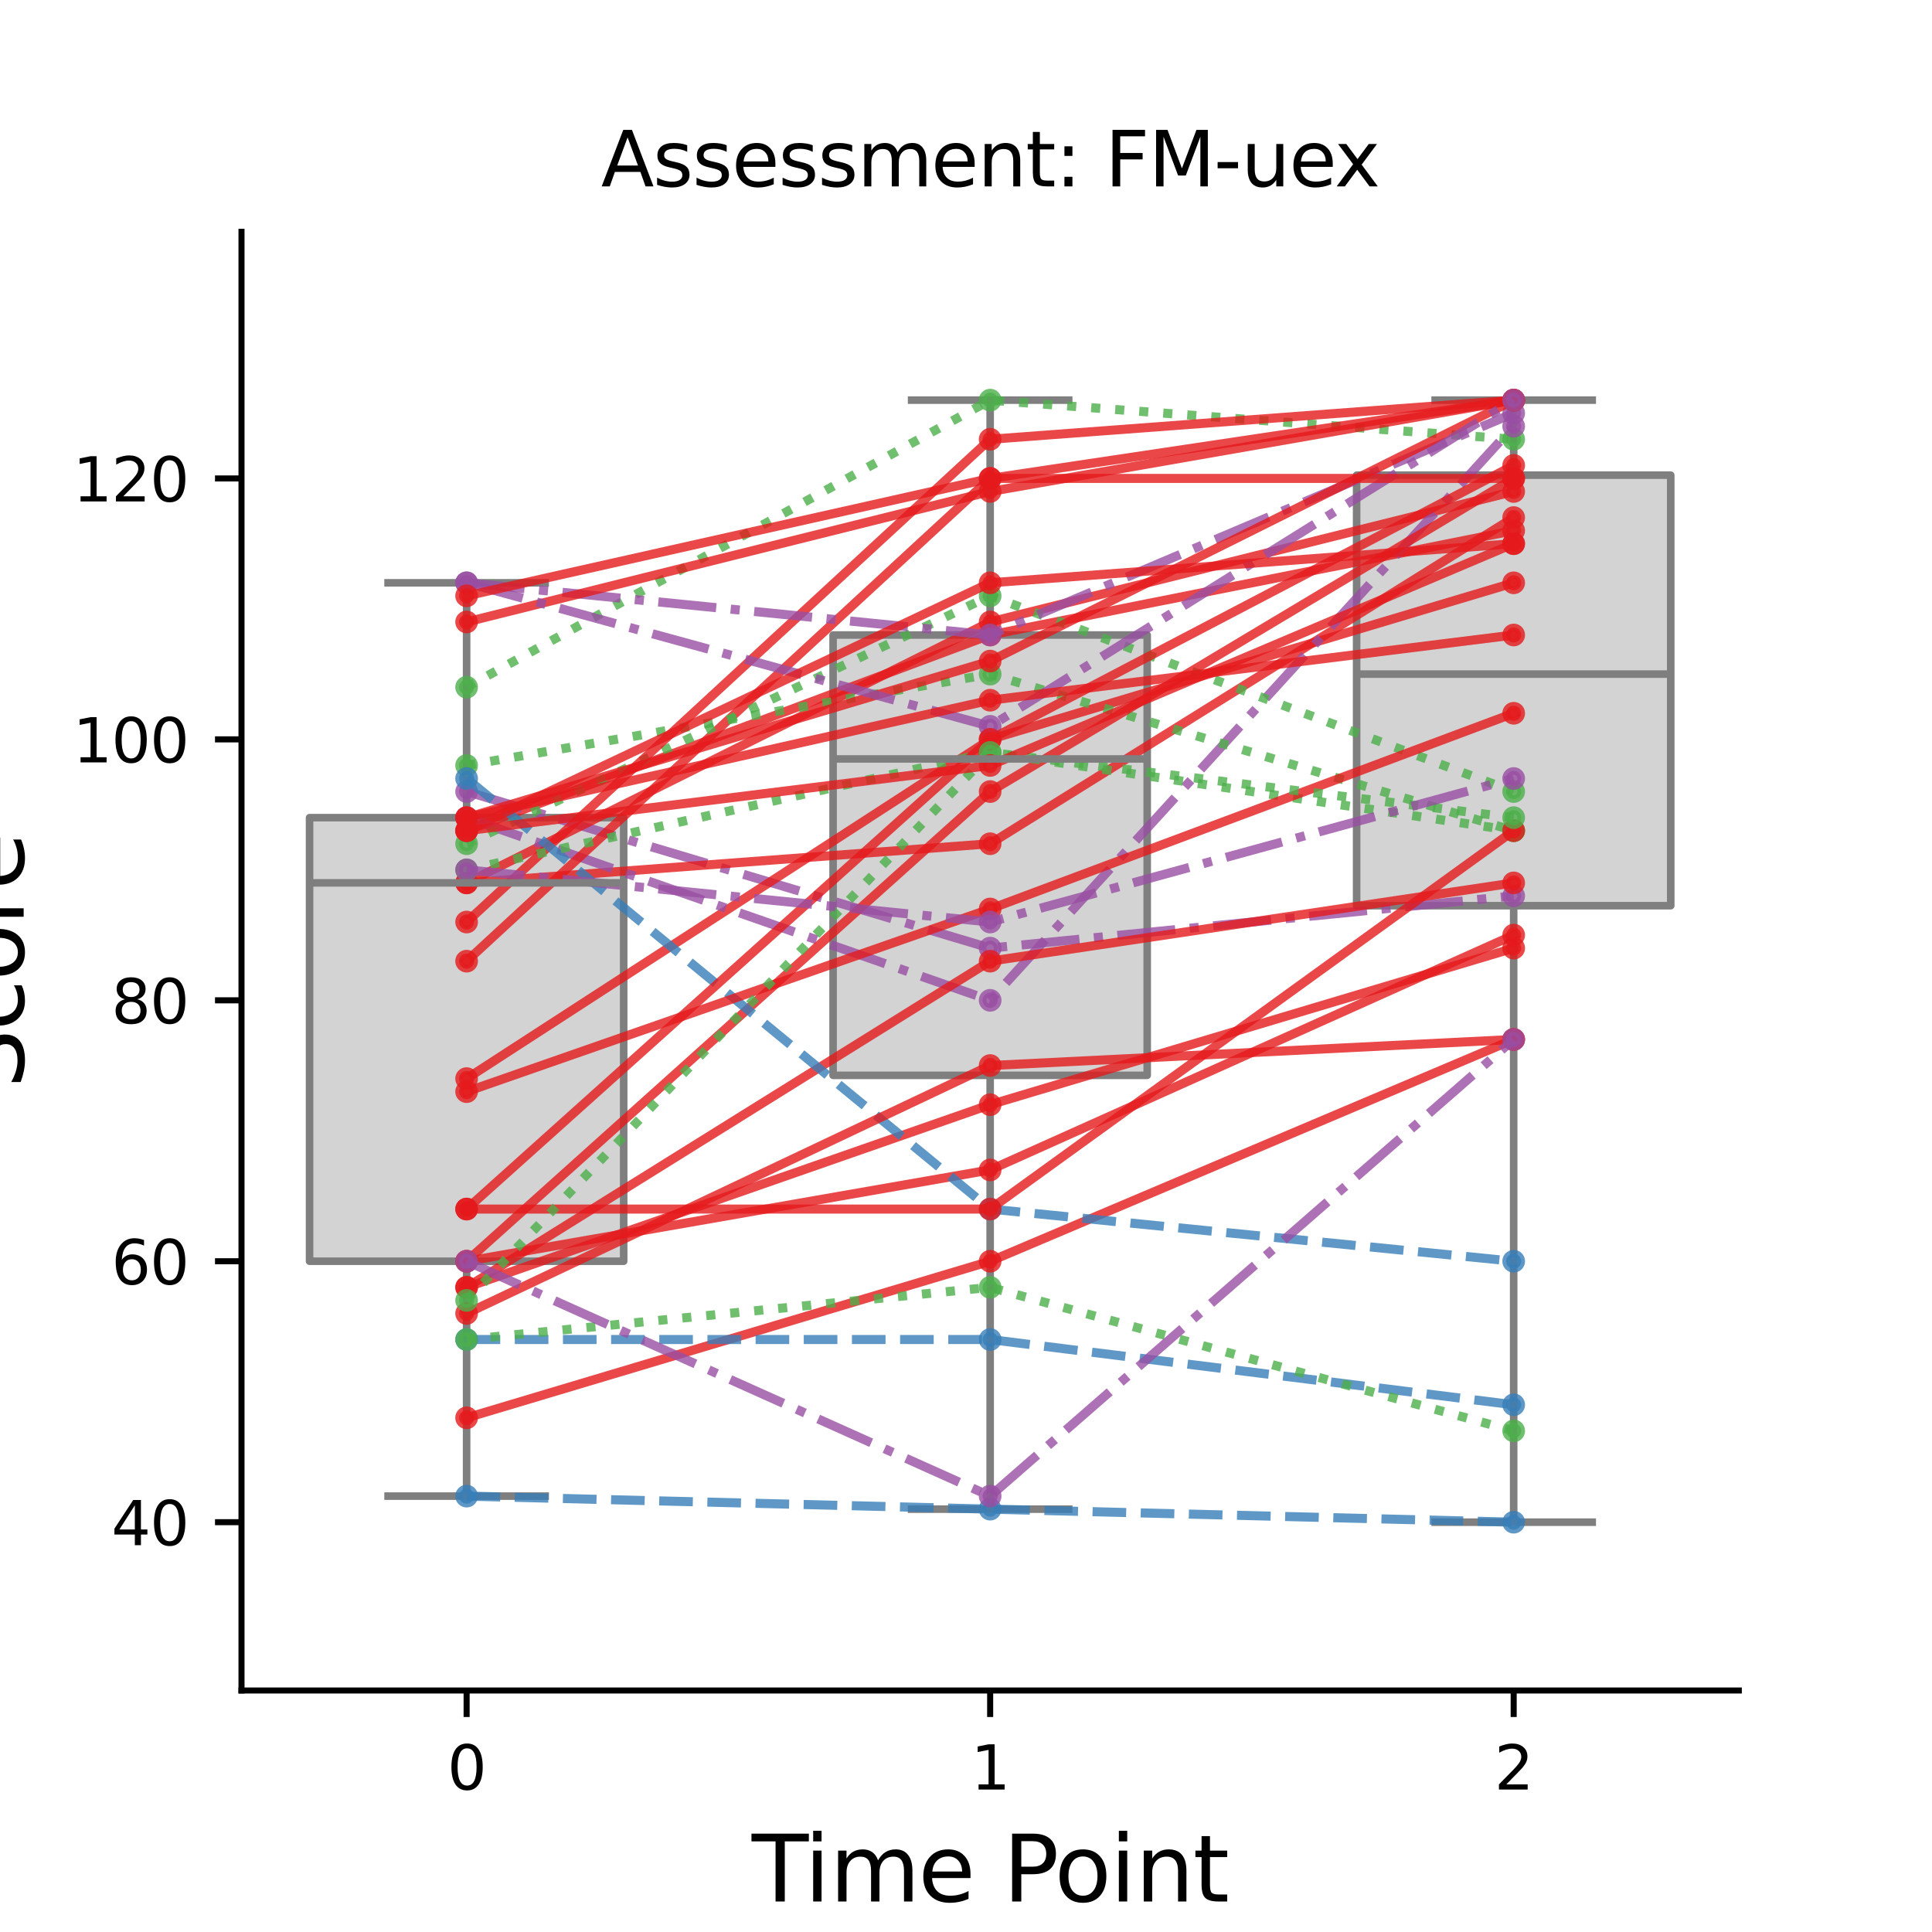 <?xml version="1.0" encoding="utf-8" standalone="no"?>
<!DOCTYPE svg PUBLIC "-//W3C//DTD SVG 1.1//EN"
  "http://www.w3.org/Graphics/SVG/1.1/DTD/svg11.dtd">
<svg xmlns:xlink="http://www.w3.org/1999/xlink" width="255.118pt" height="255.118pt" viewBox="0 0 255.118 255.118" xmlns="http://www.w3.org/2000/svg" version="1.1">
 <defs>
  <style type="text/css">*{stroke-linejoin: round; stroke-linecap: butt}</style>
 </defs>
 <g id="figure_1">
  <g id="patch_1">
   <path d="M 0 255.118 
L 255.118 255.118 
L 255.118 0 
L 0 0 
z
" style="fill: #ffffff"/>
  </g>
  <g id="axes_1">
   <g id="patch_2">
    <path d="M 31.89 223.228 
L 229.606 223.228 
L 229.606 30.614 
L 31.89 30.614 
z
" style="fill: #ffffff"/>
   </g>
   <g id="matplotlib.axis_1">
    <g id="xtick_1">
     <g id="line2d_1">
      <defs>
       <path id="m36900195bb" d="M 0 0 
L 0 3.5 
" style="stroke: #000000; stroke-width: 0.8"/>
      </defs>
      <g>
       <use xlink:href="#m36900195bb" x="61.616" y="223.228" style="stroke: #000000; stroke-width: 0.8"/>
      </g>
     </g>
     <g id="text_1">
      <!-- 0 -->
      <g transform="translate(59.071 236.307) scale(0.08 -0.08)">
       <defs>
        <path id="DejaVuSans-30" d="M 2034 4250 
Q 1547 4250 1301 3770 
Q 1056 3291 1056 2328 
Q 1056 1369 1301 889 
Q 1547 409 2034 409 
Q 2525 409 2770 889 
Q 3016 1369 3016 2328 
Q 3016 3291 2770 3770 
Q 2525 4250 2034 4250 
z
M 2034 4750 
Q 2819 4750 3233 4129 
Q 3647 3509 3647 2328 
Q 3647 1150 3233 529 
Q 2819 -91 2034 -91 
Q 1250 -91 836 529 
Q 422 1150 422 2328 
Q 422 3509 836 4129 
Q 1250 4750 2034 4750 
z
" transform="scale(0.016)"/>
       </defs>
       <use xlink:href="#DejaVuSans-30"/>
      </g>
     </g>
    </g>
    <g id="xtick_2">
     <g id="line2d_2">
      <g>
       <use xlink:href="#m36900195bb" x="130.748" y="223.228" style="stroke: #000000; stroke-width: 0.8"/>
      </g>
     </g>
     <g id="text_2">
      <!-- 1 -->
      <g transform="translate(128.203 236.307) scale(0.08 -0.08)">
       <defs>
        <path id="DejaVuSans-31" d="M 794 531 
L 1825 531 
L 1825 4091 
L 703 3866 
L 703 4441 
L 1819 4666 
L 2450 4666 
L 2450 531 
L 3481 531 
L 3481 0 
L 794 0 
L 794 531 
z
" transform="scale(0.016)"/>
       </defs>
       <use xlink:href="#DejaVuSans-31"/>
      </g>
     </g>
    </g>
    <g id="xtick_3">
     <g id="line2d_3">
      <g>
       <use xlink:href="#m36900195bb" x="199.879" y="223.228" style="stroke: #000000; stroke-width: 0.8"/>
      </g>
     </g>
     <g id="text_3">
      <!-- 2 -->
      <g transform="translate(197.334 236.307) scale(0.08 -0.08)">
       <defs>
        <path id="DejaVuSans-32" d="M 1228 531 
L 3431 531 
L 3431 0 
L 469 0 
L 469 531 
Q 828 903 1448 1529 
Q 2069 2156 2228 2338 
Q 2531 2678 2651 2914 
Q 2772 3150 2772 3378 
Q 2772 3750 2511 3984 
Q 2250 4219 1831 4219 
Q 1534 4219 1204 4116 
Q 875 4013 500 3803 
L 500 4441 
Q 881 4594 1212 4672 
Q 1544 4750 1819 4750 
Q 2544 4750 2975 4387 
Q 3406 4025 3406 3419 
Q 3406 3131 3298 2873 
Q 3191 2616 2906 2266 
Q 2828 2175 2409 1742 
Q 1991 1309 1228 531 
z
" transform="scale(0.016)"/>
       </defs>
       <use xlink:href="#DejaVuSans-32"/>
      </g>
     </g>
    </g>
    <g id="text_4">
     <!-- Time Point -->
     <g transform="translate(99.267 251.089) scale(0.12 -0.12)">
      <defs>
       <path id="DejaVuSans-54" d="M -19 4666 
L 3928 4666 
L 3928 4134 
L 2272 4134 
L 2272 0 
L 1638 0 
L 1638 4134 
L -19 4134 
L -19 4666 
z
" transform="scale(0.016)"/>
       <path id="DejaVuSans-69" d="M 603 3500 
L 1178 3500 
L 1178 0 
L 603 0 
L 603 3500 
z
M 603 4863 
L 1178 4863 
L 1178 4134 
L 603 4134 
L 603 4863 
z
" transform="scale(0.016)"/>
       <path id="DejaVuSans-6d" d="M 3328 2828 
Q 3544 3216 3844 3400 
Q 4144 3584 4550 3584 
Q 5097 3584 5394 3201 
Q 5691 2819 5691 2113 
L 5691 0 
L 5113 0 
L 5113 2094 
Q 5113 2597 4934 2840 
Q 4756 3084 4391 3084 
Q 3944 3084 3684 2787 
Q 3425 2491 3425 1978 
L 3425 0 
L 2847 0 
L 2847 2094 
Q 2847 2600 2669 2842 
Q 2491 3084 2119 3084 
Q 1678 3084 1418 2786 
Q 1159 2488 1159 1978 
L 1159 0 
L 581 0 
L 581 3500 
L 1159 3500 
L 1159 2956 
Q 1356 3278 1631 3431 
Q 1906 3584 2284 3584 
Q 2666 3584 2933 3390 
Q 3200 3197 3328 2828 
z
" transform="scale(0.016)"/>
       <path id="DejaVuSans-65" d="M 3597 1894 
L 3597 1613 
L 953 1613 
Q 991 1019 1311 708 
Q 1631 397 2203 397 
Q 2534 397 2845 478 
Q 3156 559 3463 722 
L 3463 178 
Q 3153 47 2828 -22 
Q 2503 -91 2169 -91 
Q 1331 -91 842 396 
Q 353 884 353 1716 
Q 353 2575 817 3079 
Q 1281 3584 2069 3584 
Q 2775 3584 3186 3129 
Q 3597 2675 3597 1894 
z
M 3022 2063 
Q 3016 2534 2758 2815 
Q 2500 3097 2075 3097 
Q 1594 3097 1305 2825 
Q 1016 2553 972 2059 
L 3022 2063 
z
" transform="scale(0.016)"/>
       <path id="DejaVuSans-20" transform="scale(0.016)"/>
       <path id="DejaVuSans-50" d="M 1259 4147 
L 1259 2394 
L 2053 2394 
Q 2494 2394 2734 2622 
Q 2975 2850 2975 3272 
Q 2975 3691 2734 3919 
Q 2494 4147 2053 4147 
L 1259 4147 
z
M 628 4666 
L 2053 4666 
Q 2838 4666 3239 4311 
Q 3641 3956 3641 3272 
Q 3641 2581 3239 2228 
Q 2838 1875 2053 1875 
L 1259 1875 
L 1259 0 
L 628 0 
L 628 4666 
z
" transform="scale(0.016)"/>
       <path id="DejaVuSans-6f" d="M 1959 3097 
Q 1497 3097 1228 2736 
Q 959 2375 959 1747 
Q 959 1119 1226 758 
Q 1494 397 1959 397 
Q 2419 397 2687 759 
Q 2956 1122 2956 1747 
Q 2956 2369 2687 2733 
Q 2419 3097 1959 3097 
z
M 1959 3584 
Q 2709 3584 3137 3096 
Q 3566 2609 3566 1747 
Q 3566 888 3137 398 
Q 2709 -91 1959 -91 
Q 1206 -91 779 398 
Q 353 888 353 1747 
Q 353 2609 779 3096 
Q 1206 3584 1959 3584 
z
" transform="scale(0.016)"/>
       <path id="DejaVuSans-6e" d="M 3513 2113 
L 3513 0 
L 2938 0 
L 2938 2094 
Q 2938 2591 2744 2837 
Q 2550 3084 2163 3084 
Q 1697 3084 1428 2787 
Q 1159 2491 1159 1978 
L 1159 0 
L 581 0 
L 581 3500 
L 1159 3500 
L 1159 2956 
Q 1366 3272 1645 3428 
Q 1925 3584 2291 3584 
Q 2894 3584 3203 3211 
Q 3513 2838 3513 2113 
z
" transform="scale(0.016)"/>
       <path id="DejaVuSans-74" d="M 1172 4494 
L 1172 3500 
L 2356 3500 
L 2356 3053 
L 1172 3053 
L 1172 1153 
Q 1172 725 1289 603 
Q 1406 481 1766 481 
L 2356 481 
L 2356 0 
L 1766 0 
Q 1100 0 847 248 
Q 594 497 594 1153 
L 594 3053 
L 172 3053 
L 172 3500 
L 594 3500 
L 594 4494 
L 1172 4494 
z
" transform="scale(0.016)"/>
      </defs>
      <use xlink:href="#DejaVuSans-54"/>
      <use xlink:href="#DejaVuSans-69" x="57.959"/>
      <use xlink:href="#DejaVuSans-6d" x="85.742"/>
      <use xlink:href="#DejaVuSans-65" x="183.154"/>
      <use xlink:href="#DejaVuSans-20" x="244.678"/>
      <use xlink:href="#DejaVuSans-50" x="276.465"/>
      <use xlink:href="#DejaVuSans-6f" x="333.143"/>
      <use xlink:href="#DejaVuSans-69" x="394.324"/>
      <use xlink:href="#DejaVuSans-6e" x="422.107"/>
      <use xlink:href="#DejaVuSans-74" x="485.486"/>
     </g>
    </g>
   </g>
   <g id="matplotlib.axis_2">
    <g id="ytick_1">
     <g id="line2d_4">
      <defs>
       <path id="m4aa7eea7f1" d="M 0 0 
L -3.5 0 
" style="stroke: #000000; stroke-width: 0.8"/>
      </defs>
      <g>
       <use xlink:href="#m4aa7eea7f1" x="31.89" y="201.003" style="stroke: #000000; stroke-width: 0.8"/>
      </g>
     </g>
     <g id="text_5">
      <!-- 40 -->
      <g transform="translate(14.71 204.043) scale(0.08 -0.08)">
       <defs>
        <path id="DejaVuSans-34" d="M 2419 4116 
L 825 1625 
L 2419 1625 
L 2419 4116 
z
M 2253 4666 
L 3047 4666 
L 3047 1625 
L 3713 1625 
L 3713 1100 
L 3047 1100 
L 3047 0 
L 2419 0 
L 2419 1100 
L 313 1100 
L 313 1709 
L 2253 4666 
z
" transform="scale(0.016)"/>
       </defs>
       <use xlink:href="#DejaVuSans-34"/>
       <use xlink:href="#DejaVuSans-30" x="63.623"/>
      </g>
     </g>
    </g>
    <g id="ytick_2">
     <g id="line2d_5">
      <g>
       <use xlink:href="#m4aa7eea7f1" x="31.89" y="166.546" style="stroke: #000000; stroke-width: 0.8"/>
      </g>
     </g>
     <g id="text_6">
      <!-- 60 -->
      <g transform="translate(14.71 169.586) scale(0.08 -0.08)">
       <defs>
        <path id="DejaVuSans-36" d="M 2113 2584 
Q 1688 2584 1439 2293 
Q 1191 2003 1191 1497 
Q 1191 994 1439 701 
Q 1688 409 2113 409 
Q 2538 409 2786 701 
Q 3034 994 3034 1497 
Q 3034 2003 2786 2293 
Q 2538 2584 2113 2584 
z
M 3366 4563 
L 3366 3988 
Q 3128 4100 2886 4159 
Q 2644 4219 2406 4219 
Q 1781 4219 1451 3797 
Q 1122 3375 1075 2522 
Q 1259 2794 1537 2939 
Q 1816 3084 2150 3084 
Q 2853 3084 3261 2657 
Q 3669 2231 3669 1497 
Q 3669 778 3244 343 
Q 2819 -91 2113 -91 
Q 1303 -91 875 529 
Q 447 1150 447 2328 
Q 447 3434 972 4092 
Q 1497 4750 2381 4750 
Q 2619 4750 2861 4703 
Q 3103 4656 3366 4563 
z
" transform="scale(0.016)"/>
       </defs>
       <use xlink:href="#DejaVuSans-36"/>
       <use xlink:href="#DejaVuSans-30" x="63.623"/>
      </g>
     </g>
    </g>
    <g id="ytick_3">
     <g id="line2d_6">
      <g>
       <use xlink:href="#m4aa7eea7f1" x="31.89" y="132.09" style="stroke: #000000; stroke-width: 0.8"/>
      </g>
     </g>
     <g id="text_7">
      <!-- 80 -->
      <g transform="translate(14.71 135.129) scale(0.08 -0.08)">
       <defs>
        <path id="DejaVuSans-38" d="M 2034 2216 
Q 1584 2216 1326 1975 
Q 1069 1734 1069 1313 
Q 1069 891 1326 650 
Q 1584 409 2034 409 
Q 2484 409 2743 651 
Q 3003 894 3003 1313 
Q 3003 1734 2745 1975 
Q 2488 2216 2034 2216 
z
M 1403 2484 
Q 997 2584 770 2862 
Q 544 3141 544 3541 
Q 544 4100 942 4425 
Q 1341 4750 2034 4750 
Q 2731 4750 3128 4425 
Q 3525 4100 3525 3541 
Q 3525 3141 3298 2862 
Q 3072 2584 2669 2484 
Q 3125 2378 3379 2068 
Q 3634 1759 3634 1313 
Q 3634 634 3220 271 
Q 2806 -91 2034 -91 
Q 1263 -91 848 271 
Q 434 634 434 1313 
Q 434 1759 690 2068 
Q 947 2378 1403 2484 
z
M 1172 3481 
Q 1172 3119 1398 2916 
Q 1625 2713 2034 2713 
Q 2441 2713 2670 2916 
Q 2900 3119 2900 3481 
Q 2900 3844 2670 4047 
Q 2441 4250 2034 4250 
Q 1625 4250 1398 4047 
Q 1172 3844 1172 3481 
z
" transform="scale(0.016)"/>
       </defs>
       <use xlink:href="#DejaVuSans-38"/>
       <use xlink:href="#DejaVuSans-30" x="63.623"/>
      </g>
     </g>
    </g>
    <g id="ytick_4">
     <g id="line2d_7">
      <g>
       <use xlink:href="#m4aa7eea7f1" x="31.89" y="97.633" style="stroke: #000000; stroke-width: 0.8"/>
      </g>
     </g>
     <g id="text_8">
      <!-- 100 -->
      <g transform="translate(9.62 100.672) scale(0.08 -0.08)">
       <use xlink:href="#DejaVuSans-31"/>
       <use xlink:href="#DejaVuSans-30" x="63.623"/>
       <use xlink:href="#DejaVuSans-30" x="127.246"/>
      </g>
     </g>
    </g>
    <g id="ytick_5">
     <g id="line2d_8">
      <g>
       <use xlink:href="#m4aa7eea7f1" x="31.89" y="63.176" style="stroke: #000000; stroke-width: 0.8"/>
      </g>
     </g>
     <g id="text_9">
      <!-- 120 -->
      <g transform="translate(9.62 66.215) scale(0.08 -0.08)">
       <use xlink:href="#DejaVuSans-31"/>
       <use xlink:href="#DejaVuSans-32" x="63.623"/>
       <use xlink:href="#DejaVuSans-30" x="127.246"/>
      </g>
     </g>
    </g>
    <g id="text_10">
     <!-- Score -->
     <g transform="translate(3.124 143.724) rotate(-90) scale(0.12 -0.12)">
      <defs>
       <path id="DejaVuSans-53" d="M 3425 4513 
L 3425 3897 
Q 3066 4069 2747 4153 
Q 2428 4238 2131 4238 
Q 1616 4238 1336 4038 
Q 1056 3838 1056 3469 
Q 1056 3159 1242 3001 
Q 1428 2844 1947 2747 
L 2328 2669 
Q 3034 2534 3370 2195 
Q 3706 1856 3706 1288 
Q 3706 609 3251 259 
Q 2797 -91 1919 -91 
Q 1588 -91 1214 -16 
Q 841 59 441 206 
L 441 856 
Q 825 641 1194 531 
Q 1563 422 1919 422 
Q 2459 422 2753 634 
Q 3047 847 3047 1241 
Q 3047 1584 2836 1778 
Q 2625 1972 2144 2069 
L 1759 2144 
Q 1053 2284 737 2584 
Q 422 2884 422 3419 
Q 422 4038 858 4394 
Q 1294 4750 2059 4750 
Q 2388 4750 2728 4690 
Q 3069 4631 3425 4513 
z
" transform="scale(0.016)"/>
       <path id="DejaVuSans-63" d="M 3122 3366 
L 3122 2828 
Q 2878 2963 2633 3030 
Q 2388 3097 2138 3097 
Q 1578 3097 1268 2742 
Q 959 2388 959 1747 
Q 959 1106 1268 751 
Q 1578 397 2138 397 
Q 2388 397 2633 464 
Q 2878 531 3122 666 
L 3122 134 
Q 2881 22 2623 -34 
Q 2366 -91 2075 -91 
Q 1284 -91 818 406 
Q 353 903 353 1747 
Q 353 2603 823 3093 
Q 1294 3584 2113 3584 
Q 2378 3584 2631 3529 
Q 2884 3475 3122 3366 
z
" transform="scale(0.016)"/>
       <path id="DejaVuSans-72" d="M 2631 2963 
Q 2534 3019 2420 3045 
Q 2306 3072 2169 3072 
Q 1681 3072 1420 2755 
Q 1159 2438 1159 1844 
L 1159 0 
L 581 0 
L 581 3500 
L 1159 3500 
L 1159 2956 
Q 1341 3275 1631 3429 
Q 1922 3584 2338 3584 
Q 2397 3584 2469 3576 
Q 2541 3569 2628 3553 
L 2631 2963 
z
" transform="scale(0.016)"/>
      </defs>
      <use xlink:href="#DejaVuSans-53"/>
      <use xlink:href="#DejaVuSans-63" x="63.477"/>
      <use xlink:href="#DejaVuSans-6f" x="118.457"/>
      <use xlink:href="#DejaVuSans-72" x="179.639"/>
      <use xlink:href="#DejaVuSans-65" x="218.502"/>
     </g>
    </g>
   </g>
   <g id="patch_3">
    <path d="M 40.877 166.546 
L 82.356 166.546 
L 82.356 107.97 
L 40.877 107.97 
L 40.877 166.546 
z
" clip-path="url(#pe0f0a368ef)" style="fill: #d3d3d3; stroke: #7f7f7f; stroke-linejoin: miter"/>
   </g>
   <g id="line2d_9">
    <path d="M 61.616 166.546 
L 61.616 197.558 
" clip-path="url(#pe0f0a368ef)" style="fill: none; stroke: #7f7f7f"/>
   </g>
   <g id="line2d_10">
    <path d="M 61.616 107.97 
L 61.616 76.959 
" clip-path="url(#pe0f0a368ef)" style="fill: none; stroke: #7f7f7f"/>
   </g>
   <g id="line2d_11">
    <path d="M 51.247 197.558 
L 71.986 197.558 
" clip-path="url(#pe0f0a368ef)" style="fill: none; stroke: #7f7f7f; stroke-linecap: square"/>
   </g>
   <g id="line2d_12">
    <path d="M 51.247 76.959 
L 71.986 76.959 
" clip-path="url(#pe0f0a368ef)" style="fill: none; stroke: #7f7f7f; stroke-linecap: square"/>
   </g>
   <g id="patch_4">
    <path d="M 110.008 141.996 
L 151.487 141.996 
L 151.487 83.85 
L 110.008 83.85 
L 110.008 141.996 
z
" clip-path="url(#pe0f0a368ef)" style="fill: #d3d3d3; stroke: #7f7f7f; stroke-linejoin: miter"/>
   </g>
   <g id="line2d_13">
    <path d="M 130.748 141.996 
L 130.748 199.28 
" clip-path="url(#pe0f0a368ef)" style="fill: none; stroke: #7f7f7f"/>
   </g>
   <g id="line2d_14">
    <path d="M 130.748 83.85 
L 130.748 52.839 
" clip-path="url(#pe0f0a368ef)" style="fill: none; stroke: #7f7f7f"/>
   </g>
   <g id="line2d_15">
    <path d="M 120.378 199.28 
L 141.117 199.28 
" clip-path="url(#pe0f0a368ef)" style="fill: none; stroke: #7f7f7f; stroke-linecap: square"/>
   </g>
   <g id="line2d_16">
    <path d="M 120.378 52.839 
L 141.117 52.839 
" clip-path="url(#pe0f0a368ef)" style="fill: none; stroke: #7f7f7f; stroke-linecap: square"/>
   </g>
   <g id="patch_5">
    <path d="M 179.14 119.599 
L 220.619 119.599 
L 220.619 62.745 
L 179.14 62.745 
L 179.14 119.599 
z
" clip-path="url(#pe0f0a368ef)" style="fill: #d3d3d3; stroke: #7f7f7f; stroke-linejoin: miter"/>
   </g>
   <g id="line2d_17">
    <path d="M 199.879 119.599 
L 199.879 201.003 
" clip-path="url(#pe0f0a368ef)" style="fill: none; stroke: #7f7f7f"/>
   </g>
   <g id="line2d_18">
    <path d="M 199.879 62.745 
L 199.879 52.839 
" clip-path="url(#pe0f0a368ef)" style="fill: none; stroke: #7f7f7f"/>
   </g>
   <g id="line2d_19">
    <path d="M 189.51 201.003 
L 210.249 201.003 
" clip-path="url(#pe0f0a368ef)" style="fill: none; stroke: #7f7f7f; stroke-linecap: square"/>
   </g>
   <g id="line2d_20">
    <path d="M 189.51 52.839 
L 210.249 52.839 
" clip-path="url(#pe0f0a368ef)" style="fill: none; stroke: #7f7f7f; stroke-linecap: square"/>
   </g>
   <g id="line2d_21">
    <path d="M 61.616 109.693 
L 130.748 83.85 
L 199.879 70.067 
" clip-path="url(#pe0f0a368ef)" style="fill: none; stroke: #e41a1c; stroke-opacity: 0.8; stroke-width: 1.2; stroke-linecap: square"/>
    <defs>
     <path id="m3c48f1989c" d="M 0 1 
C 0.265 1 0.52 0.895 0.707 0.707 
C 0.895 0.52 1 0.265 1 0 
C 1 -0.265 0.895 -0.52 0.707 -0.707 
C 0.52 -0.895 0.265 -1 0 -1 
C -0.265 -1 -0.52 -0.895 -0.707 -0.707 
C -0.895 -0.52 -1 -0.265 -1 0 
C -1 0.265 -0.895 0.52 -0.707 0.707 
C -0.52 0.895 -0.265 1 0 1 
z
" style="stroke: #e41a1c; stroke-opacity: 0.8"/>
    </defs>
    <g clip-path="url(#pe0f0a368ef)">
     <use xlink:href="#m3c48f1989c" x="61.616" y="109.693" style="fill: #e41a1c; fill-opacity: 0.8; stroke: #e41a1c; stroke-opacity: 0.8"/>
     <use xlink:href="#m3c48f1989c" x="130.748" y="83.85" style="fill: #e41a1c; fill-opacity: 0.8; stroke: #e41a1c; stroke-opacity: 0.8"/>
     <use xlink:href="#m3c48f1989c" x="199.879" y="70.067" style="fill: #e41a1c; fill-opacity: 0.8; stroke: #e41a1c; stroke-opacity: 0.8"/>
    </g>
   </g>
   <g id="line2d_22">
    <path d="M 61.616 104.524 
L 130.748 125.198 
L 199.879 118.307 
" clip-path="url(#pe0f0a368ef)" style="fill: none; stroke-dasharray: 7.68,1.92,1.2,1.92; stroke-dashoffset: 0; stroke: #984ea3; stroke-opacity: 0.8; stroke-width: 1.2"/>
    <defs>
     <path id="mdf03b88460" d="M 0 1 
C 0.265 1 0.52 0.895 0.707 0.707 
C 0.895 0.52 1 0.265 1 0 
C 1 -0.265 0.895 -0.52 0.707 -0.707 
C 0.52 -0.895 0.265 -1 0 -1 
C -0.265 -1 -0.52 -0.895 -0.707 -0.707 
C -0.895 -0.52 -1 -0.265 -1 0 
C -1 0.265 -0.895 0.52 -0.707 0.707 
C -0.52 0.895 -0.265 1 0 1 
z
" style="stroke: #984ea3; stroke-opacity: 0.8"/>
    </defs>
    <g clip-path="url(#pe0f0a368ef)">
     <use xlink:href="#mdf03b88460" x="61.616" y="104.524" style="fill: #984ea3; fill-opacity: 0.8; stroke: #984ea3; stroke-opacity: 0.8"/>
     <use xlink:href="#mdf03b88460" x="130.748" y="125.198" style="fill: #984ea3; fill-opacity: 0.8; stroke: #984ea3; stroke-opacity: 0.8"/>
     <use xlink:href="#mdf03b88460" x="199.879" y="118.307" style="fill: #984ea3; fill-opacity: 0.8; stroke: #984ea3; stroke-opacity: 0.8"/>
    </g>
   </g>
   <g id="line2d_23">
    <path d="M 61.616 116.584 
L 130.748 111.415 
L 199.879 68.344 
" clip-path="url(#pe0f0a368ef)" style="fill: none; stroke: #e41a1c; stroke-opacity: 0.8; stroke-width: 1.2; stroke-linecap: square"/>
    <g clip-path="url(#pe0f0a368ef)">
     <use xlink:href="#m3c48f1989c" x="61.616" y="116.584" style="fill: #e41a1c; fill-opacity: 0.8; stroke: #e41a1c; stroke-opacity: 0.8"/>
     <use xlink:href="#m3c48f1989c" x="130.748" y="111.415" style="fill: #e41a1c; fill-opacity: 0.8; stroke: #e41a1c; stroke-opacity: 0.8"/>
     <use xlink:href="#m3c48f1989c" x="199.879" y="68.344" style="fill: #e41a1c; fill-opacity: 0.8; stroke: #e41a1c; stroke-opacity: 0.8"/>
    </g>
   </g>
   <g id="line2d_24">
    <path d="M 61.616 116.584 
L 130.748 82.127 
L 199.879 64.899 
" clip-path="url(#pe0f0a368ef)" style="fill: none; stroke: #e41a1c; stroke-opacity: 0.8; stroke-width: 1.2; stroke-linecap: square"/>
    <g clip-path="url(#pe0f0a368ef)">
     <use xlink:href="#m3c48f1989c" x="61.616" y="116.584" style="fill: #e41a1c; fill-opacity: 0.8; stroke: #e41a1c; stroke-opacity: 0.8"/>
     <use xlink:href="#m3c48f1989c" x="130.748" y="82.127" style="fill: #e41a1c; fill-opacity: 0.8; stroke: #e41a1c; stroke-opacity: 0.8"/>
     <use xlink:href="#m3c48f1989c" x="199.879" y="64.899" style="fill: #e41a1c; fill-opacity: 0.8; stroke: #e41a1c; stroke-opacity: 0.8"/>
    </g>
   </g>
   <g id="line2d_25">
    <path d="M 61.616 142.427 
L 130.748 97.633 
L 199.879 76.959 
" clip-path="url(#pe0f0a368ef)" style="fill: none; stroke: #e41a1c; stroke-opacity: 0.8; stroke-width: 1.2; stroke-linecap: square"/>
    <g clip-path="url(#pe0f0a368ef)">
     <use xlink:href="#m3c48f1989c" x="61.616" y="142.427" style="fill: #e41a1c; fill-opacity: 0.8; stroke: #e41a1c; stroke-opacity: 0.8"/>
     <use xlink:href="#m3c48f1989c" x="130.748" y="97.633" style="fill: #e41a1c; fill-opacity: 0.8; stroke: #e41a1c; stroke-opacity: 0.8"/>
     <use xlink:href="#m3c48f1989c" x="199.879" y="76.959" style="fill: #e41a1c; fill-opacity: 0.8; stroke: #e41a1c; stroke-opacity: 0.8"/>
    </g>
   </g>
   <g id="line2d_26">
    <path d="M 61.616 90.741 
L 130.748 52.839 
L 199.879 58.007 
" clip-path="url(#pe0f0a368ef)" style="fill: none; stroke-dasharray: 1.2,1.98; stroke-dashoffset: 0; stroke: #4daf4a; stroke-opacity: 0.8; stroke-width: 1.2"/>
    <defs>
     <path id="m0850c6f65c" d="M 0 1 
C 0.265 1 0.52 0.895 0.707 0.707 
C 0.895 0.52 1 0.265 1 0 
C 1 -0.265 0.895 -0.52 0.707 -0.707 
C 0.52 -0.895 0.265 -1 0 -1 
C -0.265 -1 -0.52 -0.895 -0.707 -0.707 
C -0.895 -0.52 -1 -0.265 -1 0 
C -1 0.265 -0.895 0.52 -0.707 0.707 
C -0.52 0.895 -0.265 1 0 1 
z
" style="stroke: #4daf4a; stroke-opacity: 0.8"/>
    </defs>
    <g clip-path="url(#pe0f0a368ef)">
     <use xlink:href="#m0850c6f65c" x="61.616" y="90.741" style="fill: #4daf4a; fill-opacity: 0.8; stroke: #4daf4a; stroke-opacity: 0.8"/>
     <use xlink:href="#m0850c6f65c" x="130.748" y="52.839" style="fill: #4daf4a; fill-opacity: 0.8; stroke: #4daf4a; stroke-opacity: 0.8"/>
     <use xlink:href="#m0850c6f65c" x="199.879" y="58.007" style="fill: #4daf4a; fill-opacity: 0.8; stroke: #4daf4a; stroke-opacity: 0.8"/>
    </g>
   </g>
   <g id="line2d_27">
    <path d="M 61.616 107.97 
L 130.748 132.09 
L 199.879 56.284 
" clip-path="url(#pe0f0a368ef)" style="fill: none; stroke-dasharray: 7.68,1.92,1.2,1.92; stroke-dashoffset: 0; stroke: #984ea3; stroke-opacity: 0.8; stroke-width: 1.2"/>
    <g clip-path="url(#pe0f0a368ef)">
     <use xlink:href="#mdf03b88460" x="61.616" y="107.97" style="fill: #984ea3; fill-opacity: 0.8; stroke: #984ea3; stroke-opacity: 0.8"/>
     <use xlink:href="#mdf03b88460" x="130.748" y="132.09" style="fill: #984ea3; fill-opacity: 0.8; stroke: #984ea3; stroke-opacity: 0.8"/>
     <use xlink:href="#mdf03b88460" x="199.879" y="56.284" style="fill: #984ea3; fill-opacity: 0.8; stroke: #984ea3; stroke-opacity: 0.8"/>
    </g>
   </g>
   <g id="line2d_28">
    <path d="M 61.616 197.558 
L 130.748 199.28 
L 199.879 201.003 
" clip-path="url(#pe0f0a368ef)" style="fill: none; stroke-dasharray: 4.44,1.92; stroke-dashoffset: 0; stroke: #377eb8; stroke-opacity: 0.8; stroke-width: 1.2"/>
    <defs>
     <path id="mbbf09a3bc3" d="M 0 1 
C 0.265 1 0.52 0.895 0.707 0.707 
C 0.895 0.52 1 0.265 1 0 
C 1 -0.265 0.895 -0.52 0.707 -0.707 
C 0.52 -0.895 0.265 -1 0 -1 
C -0.265 -1 -0.52 -0.895 -0.707 -0.707 
C -0.895 -0.52 -1 -0.265 -1 0 
C -1 0.265 -0.895 0.52 -0.707 0.707 
C -0.52 0.895 -0.265 1 0 1 
z
" style="stroke: #377eb8; stroke-opacity: 0.8"/>
    </defs>
    <g clip-path="url(#pe0f0a368ef)">
     <use xlink:href="#mbbf09a3bc3" x="61.616" y="197.558" style="fill: #377eb8; fill-opacity: 0.8; stroke: #377eb8; stroke-opacity: 0.8"/>
     <use xlink:href="#mbbf09a3bc3" x="130.748" y="199.28" style="fill: #377eb8; fill-opacity: 0.8; stroke: #377eb8; stroke-opacity: 0.8"/>
     <use xlink:href="#mbbf09a3bc3" x="199.879" y="201.003" style="fill: #377eb8; fill-opacity: 0.8; stroke: #377eb8; stroke-opacity: 0.8"/>
    </g>
   </g>
   <g id="line2d_29">
    <path d="M 61.616 126.921 
L 130.748 63.176 
L 199.879 52.839 
" clip-path="url(#pe0f0a368ef)" style="fill: none; stroke: #e41a1c; stroke-opacity: 0.8; stroke-width: 1.2; stroke-linecap: square"/>
    <g clip-path="url(#pe0f0a368ef)">
     <use xlink:href="#m3c48f1989c" x="61.616" y="126.921" style="fill: #e41a1c; fill-opacity: 0.8; stroke: #e41a1c; stroke-opacity: 0.8"/>
     <use xlink:href="#m3c48f1989c" x="130.748" y="63.176" style="fill: #e41a1c; fill-opacity: 0.8; stroke: #e41a1c; stroke-opacity: 0.8"/>
     <use xlink:href="#m3c48f1989c" x="199.879" y="52.839" style="fill: #e41a1c; fill-opacity: 0.8; stroke: #e41a1c; stroke-opacity: 0.8"/>
    </g>
   </g>
   <g id="line2d_30">
    <path d="M 61.616 169.992 
L 130.748 126.921 
L 199.879 116.584 
" clip-path="url(#pe0f0a368ef)" style="fill: none; stroke: #e41a1c; stroke-opacity: 0.8; stroke-width: 1.2; stroke-linecap: square"/>
    <g clip-path="url(#pe0f0a368ef)">
     <use xlink:href="#m3c48f1989c" x="61.616" y="169.992" style="fill: #e41a1c; fill-opacity: 0.8; stroke: #e41a1c; stroke-opacity: 0.8"/>
     <use xlink:href="#m3c48f1989c" x="130.748" y="126.921" style="fill: #e41a1c; fill-opacity: 0.8; stroke: #e41a1c; stroke-opacity: 0.8"/>
     <use xlink:href="#m3c48f1989c" x="199.879" y="116.584" style="fill: #e41a1c; fill-opacity: 0.8; stroke: #e41a1c; stroke-opacity: 0.8"/>
    </g>
   </g>
   <g id="line2d_31">
    <path d="M 61.616 169.992 
L 130.748 145.872 
L 199.879 125.198 
" clip-path="url(#pe0f0a368ef)" style="fill: none; stroke: #e41a1c; stroke-opacity: 0.8; stroke-width: 1.2; stroke-linecap: square"/>
    <g clip-path="url(#pe0f0a368ef)">
     <use xlink:href="#m3c48f1989c" x="61.616" y="169.992" style="fill: #e41a1c; fill-opacity: 0.8; stroke: #e41a1c; stroke-opacity: 0.8"/>
     <use xlink:href="#m3c48f1989c" x="130.748" y="145.872" style="fill: #e41a1c; fill-opacity: 0.8; stroke: #e41a1c; stroke-opacity: 0.8"/>
     <use xlink:href="#m3c48f1989c" x="199.879" y="125.198" style="fill: #e41a1c; fill-opacity: 0.8; stroke: #e41a1c; stroke-opacity: 0.8"/>
    </g>
   </g>
   <g id="line2d_32">
    <path d="M 61.616 111.415 
L 130.748 78.681 
L 199.879 104.524 
" clip-path="url(#pe0f0a368ef)" style="fill: none; stroke-dasharray: 1.2,1.98; stroke-dashoffset: 0; stroke: #4daf4a; stroke-opacity: 0.8; stroke-width: 1.2"/>
    <g clip-path="url(#pe0f0a368ef)">
     <use xlink:href="#m0850c6f65c" x="61.616" y="111.415" style="fill: #4daf4a; fill-opacity: 0.8; stroke: #4daf4a; stroke-opacity: 0.8"/>
     <use xlink:href="#m0850c6f65c" x="130.748" y="78.681" style="fill: #4daf4a; fill-opacity: 0.8; stroke: #4daf4a; stroke-opacity: 0.8"/>
     <use xlink:href="#m0850c6f65c" x="199.879" y="104.524" style="fill: #4daf4a; fill-opacity: 0.8; stroke: #4daf4a; stroke-opacity: 0.8"/>
    </g>
   </g>
   <g id="line2d_33">
    <path d="M 61.616 101.078 
L 130.748 89.018 
L 199.879 109.693 
" clip-path="url(#pe0f0a368ef)" style="fill: none; stroke-dasharray: 1.2,1.98; stroke-dashoffset: 0; stroke: #4daf4a; stroke-opacity: 0.8; stroke-width: 1.2"/>
    <g clip-path="url(#pe0f0a368ef)">
     <use xlink:href="#m0850c6f65c" x="61.616" y="101.078" style="fill: #4daf4a; fill-opacity: 0.8; stroke: #4daf4a; stroke-opacity: 0.8"/>
     <use xlink:href="#m0850c6f65c" x="130.748" y="89.018" style="fill: #4daf4a; fill-opacity: 0.8; stroke: #4daf4a; stroke-opacity: 0.8"/>
     <use xlink:href="#m0850c6f65c" x="199.879" y="109.693" style="fill: #4daf4a; fill-opacity: 0.8; stroke: #4daf4a; stroke-opacity: 0.8"/>
    </g>
   </g>
   <g id="line2d_34">
    <path d="M 61.616 121.752 
L 130.748 58.007 
L 199.879 52.839 
" clip-path="url(#pe0f0a368ef)" style="fill: none; stroke: #e41a1c; stroke-opacity: 0.8; stroke-width: 1.2; stroke-linecap: square"/>
    <g clip-path="url(#pe0f0a368ef)">
     <use xlink:href="#m3c48f1989c" x="61.616" y="121.752" style="fill: #e41a1c; fill-opacity: 0.8; stroke: #e41a1c; stroke-opacity: 0.8"/>
     <use xlink:href="#m3c48f1989c" x="130.748" y="58.007" style="fill: #e41a1c; fill-opacity: 0.8; stroke: #e41a1c; stroke-opacity: 0.8"/>
     <use xlink:href="#m3c48f1989c" x="199.879" y="52.839" style="fill: #e41a1c; fill-opacity: 0.8; stroke: #e41a1c; stroke-opacity: 0.8"/>
    </g>
   </g>
   <g id="line2d_35">
    <path d="M 61.616 166.546 
L 130.748 104.524 
L 199.879 63.176 
" clip-path="url(#pe0f0a368ef)" style="fill: none; stroke: #e41a1c; stroke-opacity: 0.8; stroke-width: 1.2; stroke-linecap: square"/>
    <g clip-path="url(#pe0f0a368ef)">
     <use xlink:href="#m3c48f1989c" x="61.616" y="166.546" style="fill: #e41a1c; fill-opacity: 0.8; stroke: #e41a1c; stroke-opacity: 0.8"/>
     <use xlink:href="#m3c48f1989c" x="130.748" y="104.524" style="fill: #e41a1c; fill-opacity: 0.8; stroke: #e41a1c; stroke-opacity: 0.8"/>
     <use xlink:href="#m3c48f1989c" x="199.879" y="63.176" style="fill: #e41a1c; fill-opacity: 0.8; stroke: #e41a1c; stroke-opacity: 0.8"/>
    </g>
   </g>
   <g id="line2d_36">
    <path d="M 61.616 187.22 
L 130.748 166.546 
L 199.879 137.258 
" clip-path="url(#pe0f0a368ef)" style="fill: none; stroke: #e41a1c; stroke-opacity: 0.8; stroke-width: 1.2; stroke-linecap: square"/>
    <g clip-path="url(#pe0f0a368ef)">
     <use xlink:href="#m3c48f1989c" x="61.616" y="187.22" style="fill: #e41a1c; fill-opacity: 0.8; stroke: #e41a1c; stroke-opacity: 0.8"/>
     <use xlink:href="#m3c48f1989c" x="130.748" y="166.546" style="fill: #e41a1c; fill-opacity: 0.8; stroke: #e41a1c; stroke-opacity: 0.8"/>
     <use xlink:href="#m3c48f1989c" x="199.879" y="137.258" style="fill: #e41a1c; fill-opacity: 0.8; stroke: #e41a1c; stroke-opacity: 0.8"/>
    </g>
   </g>
   <g id="line2d_37">
    <path d="M 61.616 76.959 
L 130.748 83.85 
L 199.879 54.562 
" clip-path="url(#pe0f0a368ef)" style="fill: none; stroke-dasharray: 7.68,1.92,1.2,1.92; stroke-dashoffset: 0; stroke: #984ea3; stroke-opacity: 0.8; stroke-width: 1.2"/>
    <g clip-path="url(#pe0f0a368ef)">
     <use xlink:href="#mdf03b88460" x="61.616" y="76.959" style="fill: #984ea3; fill-opacity: 0.8; stroke: #984ea3; stroke-opacity: 0.8"/>
     <use xlink:href="#mdf03b88460" x="130.748" y="83.85" style="fill: #984ea3; fill-opacity: 0.8; stroke: #984ea3; stroke-opacity: 0.8"/>
     <use xlink:href="#mdf03b88460" x="199.879" y="54.562" style="fill: #984ea3; fill-opacity: 0.8; stroke: #984ea3; stroke-opacity: 0.8"/>
    </g>
   </g>
   <g id="line2d_38">
    <path d="M 61.616 166.546 
L 130.748 154.486 
L 199.879 123.475 
" clip-path="url(#pe0f0a368ef)" style="fill: none; stroke: #e41a1c; stroke-opacity: 0.8; stroke-width: 1.2; stroke-linecap: square"/>
    <g clip-path="url(#pe0f0a368ef)">
     <use xlink:href="#m3c48f1989c" x="61.616" y="166.546" style="fill: #e41a1c; fill-opacity: 0.8; stroke: #e41a1c; stroke-opacity: 0.8"/>
     <use xlink:href="#m3c48f1989c" x="130.748" y="154.486" style="fill: #e41a1c; fill-opacity: 0.8; stroke: #e41a1c; stroke-opacity: 0.8"/>
     <use xlink:href="#m3c48f1989c" x="199.879" y="123.475" style="fill: #e41a1c; fill-opacity: 0.8; stroke: #e41a1c; stroke-opacity: 0.8"/>
    </g>
   </g>
   <g id="line2d_39">
    <path d="M 61.616 102.801 
L 130.748 159.655 
L 199.879 166.546 
" clip-path="url(#pe0f0a368ef)" style="fill: none; stroke-dasharray: 4.44,1.92; stroke-dashoffset: 0; stroke: #377eb8; stroke-opacity: 0.8; stroke-width: 1.2"/>
    <g clip-path="url(#pe0f0a368ef)">
     <use xlink:href="#mbbf09a3bc3" x="61.616" y="102.801" style="fill: #377eb8; fill-opacity: 0.8; stroke: #377eb8; stroke-opacity: 0.8"/>
     <use xlink:href="#mbbf09a3bc3" x="130.748" y="159.655" style="fill: #377eb8; fill-opacity: 0.8; stroke: #377eb8; stroke-opacity: 0.8"/>
     <use xlink:href="#mbbf09a3bc3" x="199.879" y="166.546" style="fill: #377eb8; fill-opacity: 0.8; stroke: #377eb8; stroke-opacity: 0.8"/>
    </g>
   </g>
   <g id="line2d_40">
    <path d="M 61.616 173.438 
L 130.748 140.704 
L 199.879 137.258 
" clip-path="url(#pe0f0a368ef)" style="fill: none; stroke: #e41a1c; stroke-opacity: 0.8; stroke-width: 1.2; stroke-linecap: square"/>
    <g clip-path="url(#pe0f0a368ef)">
     <use xlink:href="#m3c48f1989c" x="61.616" y="173.438" style="fill: #e41a1c; fill-opacity: 0.8; stroke: #e41a1c; stroke-opacity: 0.8"/>
     <use xlink:href="#m3c48f1989c" x="130.748" y="140.704" style="fill: #e41a1c; fill-opacity: 0.8; stroke: #e41a1c; stroke-opacity: 0.8"/>
     <use xlink:href="#m3c48f1989c" x="199.879" y="137.258" style="fill: #e41a1c; fill-opacity: 0.8; stroke: #e41a1c; stroke-opacity: 0.8"/>
    </g>
   </g>
   <g id="line2d_41">
    <path d="M 61.616 82.127 
L 130.748 64.899 
L 199.879 52.839 
" clip-path="url(#pe0f0a368ef)" style="fill: none; stroke: #e41a1c; stroke-opacity: 0.8; stroke-width: 1.2; stroke-linecap: square"/>
    <g clip-path="url(#pe0f0a368ef)">
     <use xlink:href="#m3c48f1989c" x="61.616" y="82.127" style="fill: #e41a1c; fill-opacity: 0.8; stroke: #e41a1c; stroke-opacity: 0.8"/>
     <use xlink:href="#m3c48f1989c" x="130.748" y="64.899" style="fill: #e41a1c; fill-opacity: 0.8; stroke: #e41a1c; stroke-opacity: 0.8"/>
     <use xlink:href="#m3c48f1989c" x="199.879" y="52.839" style="fill: #e41a1c; fill-opacity: 0.8; stroke: #e41a1c; stroke-opacity: 0.8"/>
    </g>
   </g>
   <g id="line2d_42">
    <path d="M 61.616 107.97 
L 130.748 87.296 
L 199.879 52.839 
" clip-path="url(#pe0f0a368ef)" style="fill: none; stroke: #e41a1c; stroke-opacity: 0.8; stroke-width: 1.2; stroke-linecap: square"/>
    <g clip-path="url(#pe0f0a368ef)">
     <use xlink:href="#m3c48f1989c" x="61.616" y="107.97" style="fill: #e41a1c; fill-opacity: 0.8; stroke: #e41a1c; stroke-opacity: 0.8"/>
     <use xlink:href="#m3c48f1989c" x="130.748" y="87.296" style="fill: #e41a1c; fill-opacity: 0.8; stroke: #e41a1c; stroke-opacity: 0.8"/>
     <use xlink:href="#m3c48f1989c" x="199.879" y="52.839" style="fill: #e41a1c; fill-opacity: 0.8; stroke: #e41a1c; stroke-opacity: 0.8"/>
    </g>
   </g>
   <g id="line2d_43">
    <path d="M 61.616 76.959 
L 130.748 95.91 
L 199.879 52.839 
" clip-path="url(#pe0f0a368ef)" style="fill: none; stroke-dasharray: 7.68,1.92,1.2,1.92; stroke-dashoffset: 0; stroke: #984ea3; stroke-opacity: 0.8; stroke-width: 1.2"/>
    <g clip-path="url(#pe0f0a368ef)">
     <use xlink:href="#mdf03b88460" x="61.616" y="76.959" style="fill: #984ea3; fill-opacity: 0.8; stroke: #984ea3; stroke-opacity: 0.8"/>
     <use xlink:href="#mdf03b88460" x="130.748" y="95.91" style="fill: #984ea3; fill-opacity: 0.8; stroke: #984ea3; stroke-opacity: 0.8"/>
     <use xlink:href="#mdf03b88460" x="199.879" y="52.839" style="fill: #984ea3; fill-opacity: 0.8; stroke: #984ea3; stroke-opacity: 0.8"/>
    </g>
   </g>
   <g id="line2d_44">
    <path d="M 61.616 109.693 
L 130.748 76.959 
L 199.879 71.79 
" clip-path="url(#pe0f0a368ef)" style="fill: none; stroke: #e41a1c; stroke-opacity: 0.8; stroke-width: 1.2; stroke-linecap: square"/>
    <g clip-path="url(#pe0f0a368ef)">
     <use xlink:href="#m3c48f1989c" x="61.616" y="109.693" style="fill: #e41a1c; fill-opacity: 0.8; stroke: #e41a1c; stroke-opacity: 0.8"/>
     <use xlink:href="#m3c48f1989c" x="130.748" y="76.959" style="fill: #e41a1c; fill-opacity: 0.8; stroke: #e41a1c; stroke-opacity: 0.8"/>
     <use xlink:href="#m3c48f1989c" x="199.879" y="71.79" style="fill: #e41a1c; fill-opacity: 0.8; stroke: #e41a1c; stroke-opacity: 0.8"/>
    </g>
   </g>
   <g id="line2d_45">
    <path d="M 61.616 114.861 
L 130.748 99.356 
L 199.879 109.693 
" clip-path="url(#pe0f0a368ef)" style="fill: none; stroke-dasharray: 1.2,1.98; stroke-dashoffset: 0; stroke: #4daf4a; stroke-opacity: 0.8; stroke-width: 1.2"/>
    <g clip-path="url(#pe0f0a368ef)">
     <use xlink:href="#m0850c6f65c" x="61.616" y="114.861" style="fill: #4daf4a; fill-opacity: 0.8; stroke: #4daf4a; stroke-opacity: 0.8"/>
     <use xlink:href="#m0850c6f65c" x="130.748" y="99.356" style="fill: #4daf4a; fill-opacity: 0.8; stroke: #4daf4a; stroke-opacity: 0.8"/>
     <use xlink:href="#m0850c6f65c" x="199.879" y="109.693" style="fill: #4daf4a; fill-opacity: 0.8; stroke: #4daf4a; stroke-opacity: 0.8"/>
    </g>
   </g>
   <g id="line2d_46">
    <path d="M 61.616 176.883 
L 130.748 176.883 
L 199.879 185.498 
" clip-path="url(#pe0f0a368ef)" style="fill: none; stroke-dasharray: 4.44,1.92; stroke-dashoffset: 0; stroke: #377eb8; stroke-opacity: 0.8; stroke-width: 1.2"/>
    <g clip-path="url(#pe0f0a368ef)">
     <use xlink:href="#mbbf09a3bc3" x="61.616" y="176.883" style="fill: #377eb8; fill-opacity: 0.8; stroke: #377eb8; stroke-opacity: 0.8"/>
     <use xlink:href="#mbbf09a3bc3" x="130.748" y="176.883" style="fill: #377eb8; fill-opacity: 0.8; stroke: #377eb8; stroke-opacity: 0.8"/>
     <use xlink:href="#mbbf09a3bc3" x="199.879" y="185.498" style="fill: #377eb8; fill-opacity: 0.8; stroke: #377eb8; stroke-opacity: 0.8"/>
    </g>
   </g>
   <g id="line2d_47">
    <path d="M 61.616 176.883 
L 130.748 169.992 
L 199.879 188.943 
" clip-path="url(#pe0f0a368ef)" style="fill: none; stroke-dasharray: 1.2,1.98; stroke-dashoffset: 0; stroke: #4daf4a; stroke-opacity: 0.8; stroke-width: 1.2"/>
    <g clip-path="url(#pe0f0a368ef)">
     <use xlink:href="#m0850c6f65c" x="61.616" y="176.883" style="fill: #4daf4a; fill-opacity: 0.8; stroke: #4daf4a; stroke-opacity: 0.8"/>
     <use xlink:href="#m0850c6f65c" x="130.748" y="169.992" style="fill: #4daf4a; fill-opacity: 0.8; stroke: #4daf4a; stroke-opacity: 0.8"/>
     <use xlink:href="#m0850c6f65c" x="199.879" y="188.943" style="fill: #4daf4a; fill-opacity: 0.8; stroke: #4daf4a; stroke-opacity: 0.8"/>
    </g>
   </g>
   <g id="line2d_48">
    <path d="M 61.616 78.681 
L 130.748 63.176 
L 199.879 63.176 
" clip-path="url(#pe0f0a368ef)" style="fill: none; stroke: #e41a1c; stroke-opacity: 0.8; stroke-width: 1.2; stroke-linecap: square"/>
    <g clip-path="url(#pe0f0a368ef)">
     <use xlink:href="#m3c48f1989c" x="61.616" y="78.681" style="fill: #e41a1c; fill-opacity: 0.8; stroke: #e41a1c; stroke-opacity: 0.8"/>
     <use xlink:href="#m3c48f1989c" x="130.748" y="63.176" style="fill: #e41a1c; fill-opacity: 0.8; stroke: #e41a1c; stroke-opacity: 0.8"/>
     <use xlink:href="#m3c48f1989c" x="199.879" y="63.176" style="fill: #e41a1c; fill-opacity: 0.8; stroke: #e41a1c; stroke-opacity: 0.8"/>
    </g>
   </g>
   <g id="line2d_49">
    <path d="M 61.616 166.546 
L 130.748 197.558 
L 199.879 137.258 
" clip-path="url(#pe0f0a368ef)" style="fill: none; stroke-dasharray: 7.68,1.92,1.2,1.92; stroke-dashoffset: 0; stroke: #984ea3; stroke-opacity: 0.8; stroke-width: 1.2"/>
    <g clip-path="url(#pe0f0a368ef)">
     <use xlink:href="#mdf03b88460" x="61.616" y="166.546" style="fill: #984ea3; fill-opacity: 0.8; stroke: #984ea3; stroke-opacity: 0.8"/>
     <use xlink:href="#mdf03b88460" x="130.748" y="197.558" style="fill: #984ea3; fill-opacity: 0.8; stroke: #984ea3; stroke-opacity: 0.8"/>
     <use xlink:href="#mdf03b88460" x="199.879" y="137.258" style="fill: #984ea3; fill-opacity: 0.8; stroke: #984ea3; stroke-opacity: 0.8"/>
    </g>
   </g>
   <g id="line2d_50">
    <path d="M 61.616 159.655 
L 130.748 97.633 
L 199.879 61.453 
" clip-path="url(#pe0f0a368ef)" style="fill: none; stroke: #e41a1c; stroke-opacity: 0.8; stroke-width: 1.2; stroke-linecap: square"/>
    <g clip-path="url(#pe0f0a368ef)">
     <use xlink:href="#m3c48f1989c" x="61.616" y="159.655" style="fill: #e41a1c; fill-opacity: 0.8; stroke: #e41a1c; stroke-opacity: 0.8"/>
     <use xlink:href="#m3c48f1989c" x="130.748" y="97.633" style="fill: #e41a1c; fill-opacity: 0.8; stroke: #e41a1c; stroke-opacity: 0.8"/>
     <use xlink:href="#m3c48f1989c" x="199.879" y="61.453" style="fill: #e41a1c; fill-opacity: 0.8; stroke: #e41a1c; stroke-opacity: 0.8"/>
    </g>
   </g>
   <g id="line2d_51">
    <path d="M 61.616 144.149 
L 130.748 120.03 
L 199.879 94.187 
" clip-path="url(#pe0f0a368ef)" style="fill: none; stroke: #e41a1c; stroke-opacity: 0.8; stroke-width: 1.2; stroke-linecap: square"/>
    <g clip-path="url(#pe0f0a368ef)">
     <use xlink:href="#m3c48f1989c" x="61.616" y="144.149" style="fill: #e41a1c; fill-opacity: 0.8; stroke: #e41a1c; stroke-opacity: 0.8"/>
     <use xlink:href="#m3c48f1989c" x="130.748" y="120.03" style="fill: #e41a1c; fill-opacity: 0.8; stroke: #e41a1c; stroke-opacity: 0.8"/>
     <use xlink:href="#m3c48f1989c" x="199.879" y="94.187" style="fill: #e41a1c; fill-opacity: 0.8; stroke: #e41a1c; stroke-opacity: 0.8"/>
    </g>
   </g>
   <g id="line2d_52">
    <path d="M 61.616 159.655 
L 130.748 159.655 
L 199.879 109.693 
" clip-path="url(#pe0f0a368ef)" style="fill: none; stroke: #e41a1c; stroke-opacity: 0.8; stroke-width: 1.2; stroke-linecap: square"/>
    <g clip-path="url(#pe0f0a368ef)">
     <use xlink:href="#m3c48f1989c" x="61.616" y="159.655" style="fill: #e41a1c; fill-opacity: 0.8; stroke: #e41a1c; stroke-opacity: 0.8"/>
     <use xlink:href="#m3c48f1989c" x="130.748" y="159.655" style="fill: #e41a1c; fill-opacity: 0.8; stroke: #e41a1c; stroke-opacity: 0.8"/>
     <use xlink:href="#m3c48f1989c" x="199.879" y="109.693" style="fill: #e41a1c; fill-opacity: 0.8; stroke: #e41a1c; stroke-opacity: 0.8"/>
    </g>
   </g>
   <g id="line2d_53">
    <path d="M 61.616 171.715 
L 130.748 99.356 
L 199.879 107.97 
" clip-path="url(#pe0f0a368ef)" style="fill: none; stroke-dasharray: 1.2,1.98; stroke-dashoffset: 0; stroke: #4daf4a; stroke-opacity: 0.8; stroke-width: 1.2"/>
    <g clip-path="url(#pe0f0a368ef)">
     <use xlink:href="#m0850c6f65c" x="61.616" y="171.715" style="fill: #4daf4a; fill-opacity: 0.8; stroke: #4daf4a; stroke-opacity: 0.8"/>
     <use xlink:href="#m0850c6f65c" x="130.748" y="99.356" style="fill: #4daf4a; fill-opacity: 0.8; stroke: #4daf4a; stroke-opacity: 0.8"/>
     <use xlink:href="#m0850c6f65c" x="199.879" y="107.97" style="fill: #4daf4a; fill-opacity: 0.8; stroke: #4daf4a; stroke-opacity: 0.8"/>
    </g>
   </g>
   <g id="line2d_54">
    <path d="M 61.616 109.693 
L 130.748 101.078 
L 199.879 71.79 
" clip-path="url(#pe0f0a368ef)" style="fill: none; stroke: #e41a1c; stroke-opacity: 0.8; stroke-width: 1.2; stroke-linecap: square"/>
    <g clip-path="url(#pe0f0a368ef)">
     <use xlink:href="#m3c48f1989c" x="61.616" y="109.693" style="fill: #e41a1c; fill-opacity: 0.8; stroke: #e41a1c; stroke-opacity: 0.8"/>
     <use xlink:href="#m3c48f1989c" x="130.748" y="101.078" style="fill: #e41a1c; fill-opacity: 0.8; stroke: #e41a1c; stroke-opacity: 0.8"/>
     <use xlink:href="#m3c48f1989c" x="199.879" y="71.79" style="fill: #e41a1c; fill-opacity: 0.8; stroke: #e41a1c; stroke-opacity: 0.8"/>
    </g>
   </g>
   <g id="line2d_55">
    <path d="M 61.616 107.97 
L 130.748 92.464 
L 199.879 83.85 
" clip-path="url(#pe0f0a368ef)" style="fill: none; stroke: #e41a1c; stroke-opacity: 0.8; stroke-width: 1.2; stroke-linecap: square"/>
    <g clip-path="url(#pe0f0a368ef)">
     <use xlink:href="#m3c48f1989c" x="61.616" y="107.97" style="fill: #e41a1c; fill-opacity: 0.8; stroke: #e41a1c; stroke-opacity: 0.8"/>
     <use xlink:href="#m3c48f1989c" x="130.748" y="92.464" style="fill: #e41a1c; fill-opacity: 0.8; stroke: #e41a1c; stroke-opacity: 0.8"/>
     <use xlink:href="#m3c48f1989c" x="199.879" y="83.85" style="fill: #e41a1c; fill-opacity: 0.8; stroke: #e41a1c; stroke-opacity: 0.8"/>
    </g>
   </g>
   <g id="line2d_56">
    <path d="M 61.616 114.861 
L 130.748 121.752 
L 199.879 102.801 
" clip-path="url(#pe0f0a368ef)" style="fill: none; stroke-dasharray: 7.68,1.92,1.2,1.92; stroke-dashoffset: 0; stroke: #984ea3; stroke-opacity: 0.8; stroke-width: 1.2"/>
    <g clip-path="url(#pe0f0a368ef)">
     <use xlink:href="#mdf03b88460" x="61.616" y="114.861" style="fill: #984ea3; fill-opacity: 0.8; stroke: #984ea3; stroke-opacity: 0.8"/>
     <use xlink:href="#mdf03b88460" x="130.748" y="121.752" style="fill: #984ea3; fill-opacity: 0.8; stroke: #984ea3; stroke-opacity: 0.8"/>
     <use xlink:href="#mdf03b88460" x="199.879" y="102.801" style="fill: #984ea3; fill-opacity: 0.8; stroke: #984ea3; stroke-opacity: 0.8"/>
    </g>
   </g>
   <g id="line2d_57">
    <path d="M 40.877 116.584 
L 82.356 116.584 
" clip-path="url(#pe0f0a368ef)" style="fill: none; stroke: #7f7f7f"/>
   </g>
   <g id="line2d_58">
    <path d="M 110.008 100.217 
L 151.487 100.217 
" clip-path="url(#pe0f0a368ef)" style="fill: none; stroke: #7f7f7f"/>
   </g>
   <g id="line2d_59">
    <path d="M 179.14 89.018 
L 220.619 89.018 
" clip-path="url(#pe0f0a368ef)" style="fill: none; stroke: #7f7f7f"/>
   </g>
   <g id="patch_6">
    <path d="M 31.89 223.228 
L 31.89 30.614 
" style="fill: none; stroke: #000000; stroke-width: 0.8; stroke-linejoin: miter; stroke-linecap: square"/>
   </g>
   <g id="patch_7">
    <path d="M 31.89 223.228 
L 229.606 223.228 
" style="fill: none; stroke: #000000; stroke-width: 0.8; stroke-linejoin: miter; stroke-linecap: square"/>
   </g>
   <g id="text_11">
    <!-- Assessment: FM-uex -->
    <g transform="translate(79.372 24.614) scale(0.1 -0.1)">
     <defs>
      <path id="DejaVuSans-41" d="M 2188 4044 
L 1331 1722 
L 3047 1722 
L 2188 4044 
z
M 1831 4666 
L 2547 4666 
L 4325 0 
L 3669 0 
L 3244 1197 
L 1141 1197 
L 716 0 
L 50 0 
L 1831 4666 
z
" transform="scale(0.016)"/>
      <path id="DejaVuSans-73" d="M 2834 3397 
L 2834 2853 
Q 2591 2978 2328 3040 
Q 2066 3103 1784 3103 
Q 1356 3103 1142 2972 
Q 928 2841 928 2578 
Q 928 2378 1081 2264 
Q 1234 2150 1697 2047 
L 1894 2003 
Q 2506 1872 2764 1633 
Q 3022 1394 3022 966 
Q 3022 478 2636 193 
Q 2250 -91 1575 -91 
Q 1294 -91 989 -36 
Q 684 19 347 128 
L 347 722 
Q 666 556 975 473 
Q 1284 391 1588 391 
Q 1994 391 2212 530 
Q 2431 669 2431 922 
Q 2431 1156 2273 1281 
Q 2116 1406 1581 1522 
L 1381 1569 
Q 847 1681 609 1914 
Q 372 2147 372 2553 
Q 372 3047 722 3315 
Q 1072 3584 1716 3584 
Q 2034 3584 2315 3537 
Q 2597 3491 2834 3397 
z
" transform="scale(0.016)"/>
      <path id="DejaVuSans-3a" d="M 750 794 
L 1409 794 
L 1409 0 
L 750 0 
L 750 794 
z
M 750 3309 
L 1409 3309 
L 1409 2516 
L 750 2516 
L 750 3309 
z
" transform="scale(0.016)"/>
      <path id="DejaVuSans-46" d="M 628 4666 
L 3309 4666 
L 3309 4134 
L 1259 4134 
L 1259 2759 
L 3109 2759 
L 3109 2228 
L 1259 2228 
L 1259 0 
L 628 0 
L 628 4666 
z
" transform="scale(0.016)"/>
      <path id="DejaVuSans-4d" d="M 628 4666 
L 1569 4666 
L 2759 1491 
L 3956 4666 
L 4897 4666 
L 4897 0 
L 4281 0 
L 4281 4097 
L 3078 897 
L 2444 897 
L 1241 4097 
L 1241 0 
L 628 0 
L 628 4666 
z
" transform="scale(0.016)"/>
      <path id="DejaVuSans-2d" d="M 313 2009 
L 1997 2009 
L 1997 1497 
L 313 1497 
L 313 2009 
z
" transform="scale(0.016)"/>
      <path id="DejaVuSans-75" d="M 544 1381 
L 544 3500 
L 1119 3500 
L 1119 1403 
Q 1119 906 1312 657 
Q 1506 409 1894 409 
Q 2359 409 2629 706 
Q 2900 1003 2900 1516 
L 2900 3500 
L 3475 3500 
L 3475 0 
L 2900 0 
L 2900 538 
Q 2691 219 2414 64 
Q 2138 -91 1772 -91 
Q 1169 -91 856 284 
Q 544 659 544 1381 
z
M 1991 3584 
L 1991 3584 
z
" transform="scale(0.016)"/>
      <path id="DejaVuSans-78" d="M 3513 3500 
L 2247 1797 
L 3578 0 
L 2900 0 
L 1881 1375 
L 863 0 
L 184 0 
L 1544 1831 
L 300 3500 
L 978 3500 
L 1906 2253 
L 2834 3500 
L 3513 3500 
z
" transform="scale(0.016)"/>
     </defs>
     <use xlink:href="#DejaVuSans-41"/>
     <use xlink:href="#DejaVuSans-73" x="68.408"/>
     <use xlink:href="#DejaVuSans-73" x="120.508"/>
     <use xlink:href="#DejaVuSans-65" x="172.607"/>
     <use xlink:href="#DejaVuSans-73" x="234.131"/>
     <use xlink:href="#DejaVuSans-73" x="286.23"/>
     <use xlink:href="#DejaVuSans-6d" x="338.33"/>
     <use xlink:href="#DejaVuSans-65" x="435.742"/>
     <use xlink:href="#DejaVuSans-6e" x="497.266"/>
     <use xlink:href="#DejaVuSans-74" x="560.645"/>
     <use xlink:href="#DejaVuSans-3a" x="599.854"/>
     <use xlink:href="#DejaVuSans-20" x="633.545"/>
     <use xlink:href="#DejaVuSans-46" x="665.332"/>
     <use xlink:href="#DejaVuSans-4d" x="722.852"/>
     <use xlink:href="#DejaVuSans-2d" x="809.131"/>
     <use xlink:href="#DejaVuSans-75" x="845.215"/>
     <use xlink:href="#DejaVuSans-65" x="908.594"/>
     <use xlink:href="#DejaVuSans-78" x="968.367"/>
    </g>
   </g>
  </g>
 </g>
 <defs>
  <clipPath id="pe0f0a368ef">
   <rect x="31.89" y="30.614" width="197.716" height="192.614"/>
  </clipPath>
 </defs>
</svg>
